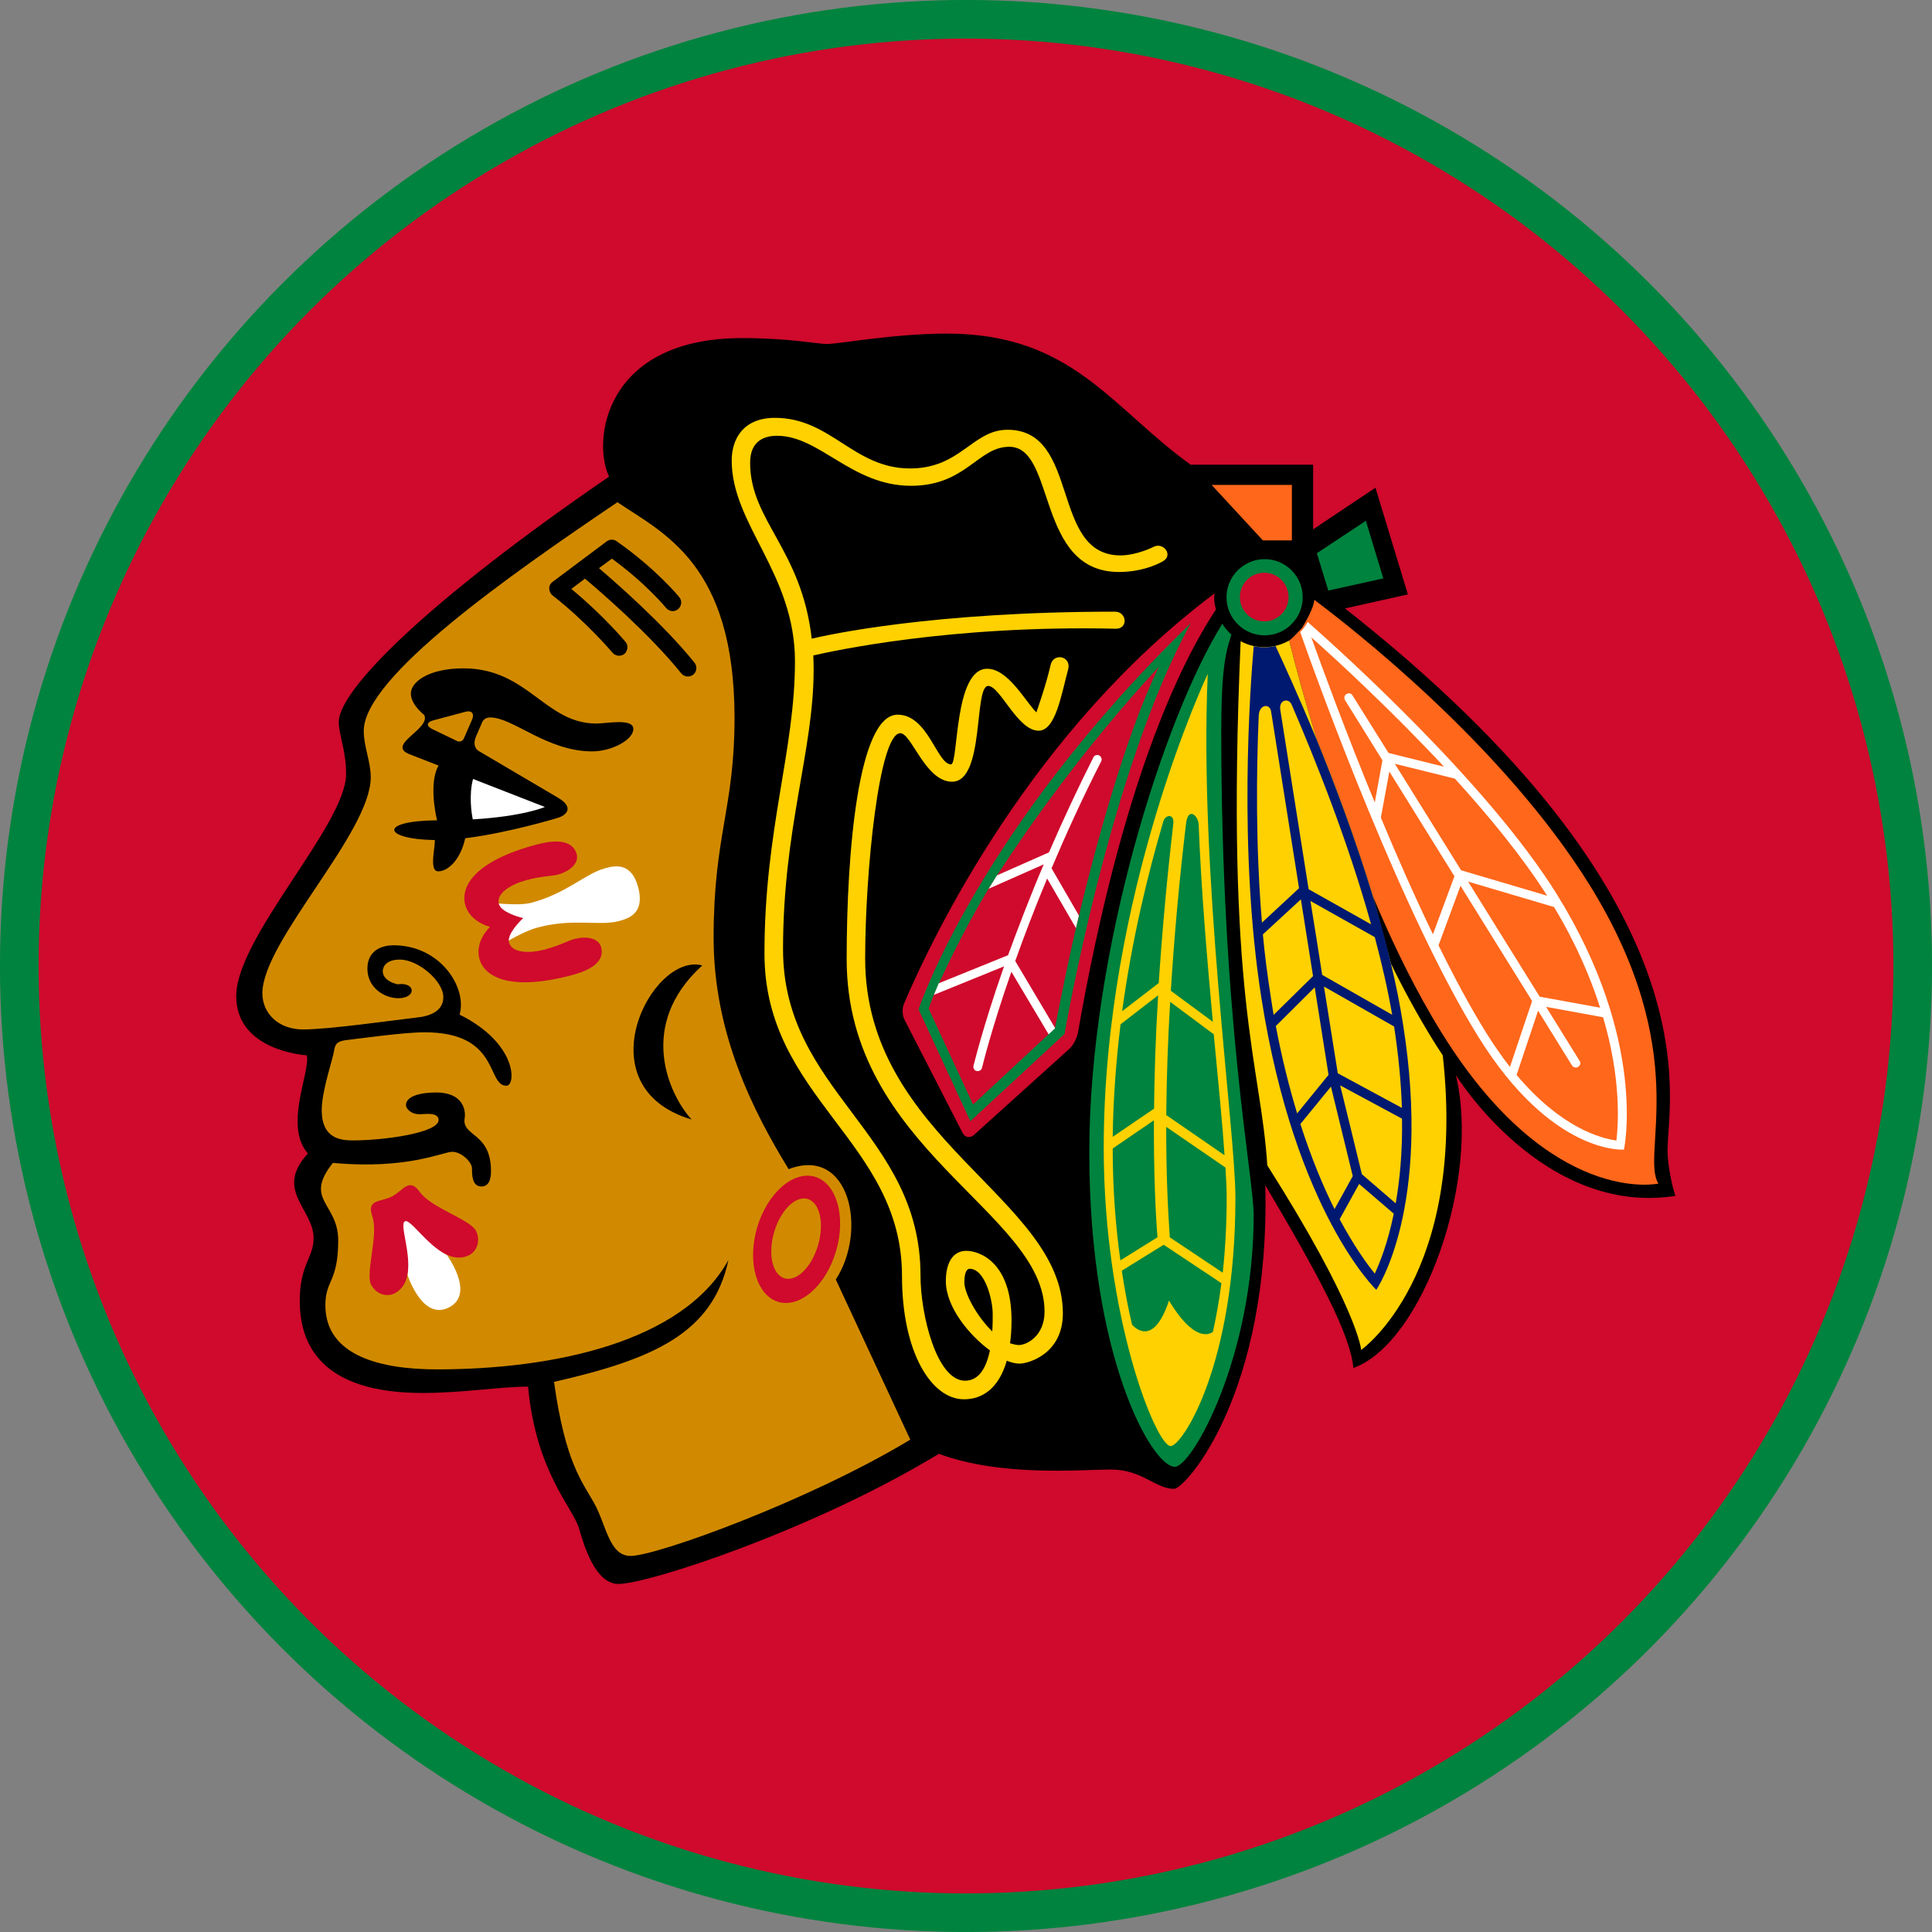 <?xml version="1.0" encoding="UTF-8" standalone="no"?>
<svg
   inkscape:export-ydpi="96"
   inkscape:export-xdpi="96"
   inkscape:export-filename="BlackhawksCircle.png"
   width="100"
   height="100"
   viewBox="0 0 26.458 26.458"
   version="1.1"
   id="svg8"
   inkscape:version="1.2.1 (9c6d41e410, 2022-07-14)"
   sodipodi:docname="BlackhawksCircle.svg"
   xmlns:inkscape="http://www.inkscape.org/namespaces/inkscape"
   xmlns:sodipodi="http://sodipodi.sourceforge.net/DTD/sodipodi-0.dtd"
   xmlns="http://www.w3.org/2000/svg"
   xmlns:svg="http://www.w3.org/2000/svg"
   xmlns:rdf="http://www.w3.org/1999/02/22-rdf-syntax-ns#"
   xmlns:cc="http://creativecommons.org/ns#"
   xmlns:dc="http://purl.org/dc/elements/1.1/">
  <rect x="0" y="0" width="26.458" height="26.458" fill="#808080" stroke="none"/>
  <defs
     id="defs2" />
  <sodipodi:namedview
     id="base"
     pagecolor="#ffffff"
     bordercolor="#666666"
     borderopacity="1.0"
     inkscape:pageopacity="0.0"
     inkscape:pageshadow="2"
     inkscape:zoom="4.735"
     inkscape:cx="66.209081"
     inkscape:cy="51.319958"
     inkscape:document-units="mm"
     inkscape:current-layer="layer1"
     inkscape:document-rotation="0"
     showgrid="false"
     units="px"
     inkscape:window-width="1920"
     inkscape:window-height="1057"
     inkscape:window-x="-8"
     inkscape:window-y="-8"
     inkscape:window-maximized="1"
     inkscape:showpageshadow="2"
     inkscape:pagecheckerboard="true"
     inkscape:deskcolor="#d1d1d1" />
  <g
     inkscape:label="Layer 1"
     inkscape:groupmode="layer"
     id="layer1">
    <ellipse
       style="fill:#cf0a2c;fill-opacity:1;stroke:#00833e;stroke-width:0.529;stroke-miterlimit:4;stroke-dasharray:none;stroke-opacity:1"
       id="path833"
       cx="13.229"
       cy="13.229"
       rx="12.965"
       ry="12.965" />
    <g
       transform="matrix(0.073,0,0,0.073,-7.35,-1.47)"
       id="g957"
       style="clip-rule:evenodd;fill-rule:evenodd"
       inkscape:export-filename="BlackhawksCircle.png"
       inkscape:export-xdpi="96"
       inkscape:export-ydpi="96">
      <path
         d="m 413.513,235.887 c 0,-9.837 9.647,-46.366 -60.503,-101.612 l 11.791,-2.628 -6.083,-20.015 -11.695,7.806 v -12.12 h -22.972 c -14.998,-10.807 -22.206,-24.6 -45.788,-24.6 -9.85,0 -20.205,1.954 -22.456,1.954 -1.736,0 -6.991,-1.11 -15.919,-1.11 -25.787,0 -28.163,19.235 -24.944,25.99 -33.915,23.237 -50.711,39.971 -50.711,46.038 0,2.328 1.378,5.363 1.378,9.741 0,9.539 -20.611,30.556 -20.611,41.69 0,10.368 13.23,11.087 13.23,11.087 0.75,3.048 -4.378,13.229 0.219,18.419 -6.379,6.927 1.065,10.384 1.065,15.888 0,3.722 -2.595,4.879 -2.595,11.759 0,7.851 3.675,17.281 23.032,17.281 7.646,0 14.419,-1.188 19.798,-1.188 1.519,16.249 8.446,22.627 9.587,26.693 0.939,3.27 3.067,10.323 7.365,10.323 5.615,0 36.591,-10.133 60.109,-24.41 11.775,4.363 26.773,2.94 32.214,2.94 5.958,0 8.398,3.628 11.916,3.628 2.111,0 18.077,-17.873 17.107,-56.967 10.023,16.952 15.95,27.976 16.527,34.293 13.012,-4.646 23.943,-35.373 19.22,-54.951 0,0 16.372,26.569 41.206,22.66 -0.08,0.058 -1.487,-4.836 -1.487,-8.589 v -0.001 z"
         id="path883" />
      <path
         d="m 257.479,260.172 c 6.006,-9.226 2.582,-25.098 -8.849,-20.704 -6.598,-10.774 -14.074,-25.379 -14.074,-43.409 0,-19.218 3.925,-24.253 3.925,-41.236 0,-28.929 -13.387,-34.653 -21.97,-40.47 -20.457,13.839 -47.587,32.808 -47.587,42.894 0,2.971 1.314,5.771 1.314,8.695 0,10.445 -20.331,30.726 -20.331,40.547 0,3.69 2.94,6.77 7.662,6.77 4.722,0 16.748,-1.703 21.267,-2.234 4.519,-0.454 5.018,-2.659 5.018,-3.847 0,-2.94 -4.644,-7.022 -8.161,-7.022 -2.94,0 -3.206,1.722 -3.206,2.16 0,1.925 2.768,2.469 2.768,2.469 3.518,-0.467 3.534,2.613 0.186,2.613 -2.751,0 -5.832,-2.031 -5.832,-5.536 0,-3.518 2.814,-4.394 4.909,-4.394 8.788,0 13.839,7.944 12.386,13.009 10.899,5.412 10.585,13.341 8.788,13.341 -3.77,0 -1.159,-10.025 -15.342,-10.025 -3.969,0 -12.29,1.188 -14.26,1.407 -1.925,0.219 -2.518,0.5 -2.752,2.143 -0.25,1.596 -2.299,7.461 -2.299,11.055 0,5.317 3.55,5.676 5.833,5.676 5.974,0 16.089,-1.439 16.089,-3.815 0,-1.564 -2.562,-1.095 -3.502,-1.095 -1.8,0 -2.613,-1.095 -2.613,-1.736 0,-1.597 2.581,-2.347 5.645,-2.347 5.082,0 5.615,3.332 5.363,4.863 -0.563,3.425 4.941,2.595 4.941,9.867 0,0.828 -0.062,2.907 -1.799,2.907 -1.75,0 -1.766,-2.172 -1.766,-3.392 0,-1.188 -1.986,-3.112 -3.69,-3.112 -1.799,0 -8.337,3.361 -22.408,2.079 -5.552,6.991 1.001,7.49 1.001,14.543 0,7.851 -2.408,7.368 -2.408,12.152 0,9.554 10.477,12.04 20.939,12.04 21.642,0 46.068,-5.005 54.669,-20.501 -2.94,13.684 -13.965,18.578 -32.714,22.846 2.127,15.187 5.27,18.689 7.553,22.785 2.283,4.129 2.784,9.867 6.818,9.867 4.832,0 33.307,-10.258 52.463,-21.815 l -13.975,-30.039 v -10e-4 z"
         fill="#d18a00"
         id="path885" />
      <path
         d="m 230.427,230.15 c -4.159,-4.52 -10.398,-17.656 2.002,-28.9 -9.476,-2.549 -22.518,22.814 -2.002,28.9 z m -14.841,-87.571 c 0.564,0.668 1.57,0.765 2.253,0.219 0.499,-0.438 0.843,-1.487 0.186,-2.251 -0.186,-0.235 -4.348,-5.16 -10.165,-9.93 0.688,-0.518 1.596,-1.188 2.565,-1.925 2.469,2.066 12.04,10.275 18.062,17.766 0.58,0.688 1.566,0.783 2.253,0.235 0.688,-0.547 0.766,-1.532 0.25,-2.221 -5.894,-7.32 -14.762,-15.014 -17.935,-17.749 1.046,-0.751 1.951,-1.456 2.423,-1.784 6.458,4.691 10.116,9.194 10.165,9.242 0.547,0.688 1.548,0.796 2.221,0.25 0.688,-0.563 0.828,-1.548 0.281,-2.236 -0.203,-0.25 -4.332,-5.301 -11.775,-10.524 -0.563,-0.406 -1.298,-0.39 -1.877,0.032 l -10.133,7.584 c -0.939,0.69 -0.75,1.925 -0.032,2.536 6.336,4.925 11.215,10.693 11.261,10.757 h -0.003 z m -3.029,13.291 c -9.648,0 -12.824,-10.352 -24.944,-10.352 -6.505,0 -9.85,2.549 -9.85,4.707 0,2.159 2.518,4.049 2.518,4.049 1.221,2.66 -7.224,5.569 -2.784,7.35 l 5.456,2.127 c -1.766,3.096 -0.624,8.836 -0.279,10.275 -11.167,0.093 -10.089,3.564 -0.408,3.704 0.033,1.597 -1.108,5.865 0.627,5.865 1.829,0 4.175,-2.143 5.067,-6.209 8.13,-1.001 17.293,-3.799 17.293,-3.799 1.626,-0.451 3.268,-1.938 0.125,-3.797 l -14.948,-8.805 c 0,0 -1.282,-0.75 -0.438,-2.705 l 1.142,-2.644 c 0.328,-0.796 1.142,-0.907 1.532,-0.907 4.253,0 10.649,6.364 19.093,6.364 3.659,0 7.739,-2.144 7.739,-4.208 0,-2.064 -5.018,-1.016 -6.943,-1.016 v 0.001 z"
         id="path887" />
      <path
         d="m 189.426,166.27 c -0.828,3.093 -0.25,6.644 -0.046,7.583 9.587,-0.579 13.514,-2.33 13.514,-2.33 l -13.469,-5.253 z m -14.762,79.671 c -1.049,0.518 3.222,9.383 2.456,13.355 0.64,1.799 3.299,8.398 7.786,6.114 4.474,-2.283 0.69,-8.27 -0.389,-9.867 -3.69,-1.739 -8.804,-10.166 -9.85,-9.603 z m 39.516,-62.91 c -3.706,0.986 -7.099,4.66 -13.806,6.46 -2.488,0.641 -6.837,0.016 -8.132,0.016 1.017,1.377 3.69,3.77 3.69,3.77 0,0 -0.985,2.439 -1.188,4.111 1.11,-0.656 4.363,-2.626 6.85,-3.266 6.724,-1.768 11.478,-0.22 15.184,-1.189 1.736,-0.485 4.925,-1.361 3.644,-6.286 -1.285,-4.898 -4.521,-4.102 -6.242,-3.615 z"
         fill="#ffffff"
         id="path889" />
      <path
         d="m 253.555,240.889 c -4.097,-1.187 -8.961,3.113 -10.852,9.587 -1.878,6.474 -0.08,12.682 4.002,13.902 4.097,1.188 8.945,-3.08 10.836,-9.585 1.893,-6.474 0.08,-12.713 -3.988,-13.903 l 0.001,-10e-4 z m -74.121,2.847 c -2.005,-2.784 -3.082,-0.281 -5.209,0.86 -2.127,1.062 -4.832,0.485 -3.69,3.722 1.204,3.518 -1.345,10.665 -0.235,12.824 0.905,1.735 2.845,2.407 4.425,1.625 1.423,-0.765 2.111,-2.018 2.392,-3.486 0.766,-3.972 -1.532,-9.461 -0.485,-10.023 1.031,-0.548 4.175,4.549 7.85,6.253 1.345,0.611 2.768,0.799 4.208,0.096 1.58,-0.828 2.157,-2.846 1.281,-4.58 -1.126,-2.16 -8.396,-4.271 -10.54,-7.288 l 0.004,-0.003 z m 28.975,-47.445 c -1.095,0.299 -2.768,1.237 -5.52,1.971 -2.737,0.735 -6.178,0.75 -6.725,-1.361 -0.06,-0.182 -0.065,-0.378 -0.016,-0.563 0.203,-1.703 2.69,-3.969 2.69,-3.969 0,0 -3.284,-0.737 -4.301,-2.128 -0.114,-0.151 -0.203,-0.321 -0.266,-0.5 -0.562,-2.095 2.472,-3.783 5.209,-4.504 2.721,-0.735 4.66,-0.735 5.771,-1.001 2.22,-0.595 4.079,-2.064 3.627,-3.815 -0.889,-3.27 -5.129,-2.472 -7.474,-1.862 -11.73,3.096 -14.324,7.912 -13.465,11.257 0.876,3.332 4.673,4.192 4.673,4.192 0,0 -2.875,2.628 -2.001,5.958 0.86,3.315 5.504,6.223 17.231,3.144 2.363,-0.624 6.46,-2.018 5.615,-5.27 -0.487,-1.796 -2.849,-2.124 -5.052,-1.545 l 0.004,-0.003 z m 120.112,-64.817 c -34.218,25.613 -52.622,63.801 -58.219,76.873 0,0 -0.735,1.532 0.125,3.206 l 10.836,21.111 c 0.454,0.889 1.423,1.031 2.159,0.358 l 17.828,-16.089 c 1.219,-1.126 1.625,-2.907 1.625,-2.907 8.131,-46.524 19.093,-69.26 25.926,-79.565 -0.231,-0.749 -0.346,-1.529 -0.342,-2.314 0.061,-0.236 0.061,-0.455 0.061,-0.674 z"
         fill="#cf0a2c"
         id="path891" />
      <path
         d="m 356.919,117.839 -9.194,6.083 2.143,7.004 10.321,-2.283 -3.268,-10.806 -10e-4,0.003 z m -25.222,21.359 c -0.673,-0.588 -1.248,-1.28 -1.706,-2.047 -10.962,17.576 -24.957,61.55 -24.957,99.188 0,38.515 11.791,58.968 16.028,58.968 3.268,0 14.808,-20.609 14.808,-47.193 0,-7.272 -6.083,-36.374 -6.083,-91.027 0.016,-11.695 0.892,-14.823 1.908,-17.888 l 0.001,-0.001 z m -58.689,70.291 9.711,20.988 17.669,-16.373 c 0,0 8.523,-49.696 23.709,-77.093 -40.081,38.873 -51.09,72.479 -51.09,72.479 h 10e-4 z m 64.912,-84.456 h -0.004 c -3.917,0 -7.142,3.224 -7.142,7.142 v 0.003 c 0,3.956 3.206,7.145 7.146,7.145 3.94,0 7.146,-3.19 7.146,-7.146 0,-3.956 -3.207,-7.147 -7.147,-7.147 l 0.001,0.004 z"
         fill="#00833e"
         id="path893" />
      <path
         d="m 310.008,138.09 c 2.376,0 2.079,-3.206 -0.159,-3.206 -34.244,0 -53.87,4.348 -56.887,5.067 -1.908,-16.78 -11.556,-22.143 -11.556,-32.995 0,-4.224 2.784,-5.068 5.067,-5.068 8.005,0 14.01,9.383 25.112,9.383 10.321,0 12.541,-7.319 18.436,-7.319 8.82,0 4.941,23.487 20.579,23.487 4.941,0 8.177,-1.97 8.177,-1.97 2.144,-1.172 0.126,-3.69 -1.673,-2.752 0,0 -3.142,1.61 -6.222,1.61 -13.23,0 -7.461,-23.566 -21.187,-23.566 -6.584,0 -8.788,7.256 -18.28,7.256 -10.62,0 -14.826,-9.492 -25.35,-9.492 -5.974,0 -8.116,3.988 -8.116,8.005 0,12.027 11.868,21.174 11.868,37.656 0,16.78 -5.722,31.525 -5.722,54.826 0,27.161 25.801,35.168 25.801,60.486 0,14.324 5.504,23.144 11.634,23.144 3.377,0 6.521,-1.986 8.022,-7.24 0.889,0.358 1.673,0.547 2.376,0.547 1.739,0 8.148,-1.861 8.148,-9.412 0,-21.598 -37.09,-32.747 -37.09,-66.57 0,-16.262 2.611,-42.284 6.598,-42.284 2.097,0 4.709,9.101 9.696,9.101 6.193,0 4.036,-17.969 6.786,-17.969 2.221,0 5.52,8.398 9.445,8.398 3.175,0 4.224,-6.521 5.583,-11.634 0.518,-2.392 -2.846,-3.049 -3.332,-0.641 -0.859,3.799 -2.658,8.836 -2.658,8.836 -2.048,-2.018 -5.286,-8.18 -9.226,-8.18 -6.286,0 -5.363,17.935 -6.786,17.935 -2.628,0 -4.285,-9.319 -10.023,-9.319 -7.381,0 -9.555,25.677 -9.555,45.881 0,35.544 37.124,47.458 37.124,66.083 0,4.677 -3.425,6.287 -4.802,6.287 -0.547,0 -1.095,-0.157 -1.673,-0.328 0.186,-1.284 0.281,-2.721 0.281,-4.301 0,-10.962 -6.036,-13.041 -8.491,-13.041 -2.443,0 -3.832,2.143 -3.832,5.676 0,4.739 4.191,9.992 8.27,13.01 -0.624,2.956 -1.906,5.678 -4.66,5.678 -5.331,0 -8.363,-12.372 -8.363,-19.766 0,-26.725 -25.788,-34.451 -25.788,-61.145 0,-22.736 5.739,-37.309 5.739,-52.415 0,-0.923 -0.016,-1.829 -0.062,-2.735 3.531,-0.789 25.627,-5.729 56.745,-5.01 l 0.003,0.007 z"
         fill="#ffd100"
         id="path895" />
      <path
         d="m 282.564,258.155 c -0.485,0 -0.969,0.704 -0.969,2.533 0,2.08 2.33,6.38 5.238,9.226 0.093,-1.47 0.08,-2.69 0.08,-3.332 -0.003,-2.407 -1.362,-8.427 -4.349,-8.427 z"
         id="path897" />
      <path
         d="m 327.255,146.55 c 0,0 -19.514,41.079 -19.514,88.946 0,31.697 9.834,55.92 12.555,55.92 2.143,0 12.151,-15.09 12.151,-46.585 0,-12.698 -6.863,-61.017 -5.191,-98.281 z"
         fill="#ffd100"
         id="path899" />
      <path
         d="m 317.951,206.848 -7.053,5.443 c -0.828,6.817 -1.377,13.87 -1.47,21.11 l 7.757,-5.287 c 0.062,-6.191 0.266,-13.275 0.766,-21.267 z m 5.224,-32.152 c -1.239,10.408 -2.188,20.847 -2.846,31.308 l 7.881,5.818 c -1.062,-11.589 -2.172,-24.567 -2.658,-36.967 -0.062,-1.766 -2.018,-3.425 -2.376,-0.157 l -10e-4,-0.003 z m -3.706,54.623 10.931,7.538 c -0.39,-6.053 -1.188,-13.933 -2.018,-22.69 l -8.177,-6.083 c -0.425,7.07 -0.669,14.151 -0.735,21.235 z m 1.314,-54.543 c 0.279,-2.143 -1.503,-1.799 -1.862,-0.547 -2.955,10.009 -5.894,22.222 -7.726,35.606 l 6.866,-5.286 c 0.661,-9.946 1.568,-19.873 2.721,-29.773 z m -9.651,83.739 c 0.548,3.659 1.189,7.053 1.925,10.133 1.126,1.221 4.269,3.455 6.927,-4.519 4.519,7.49 7.365,6.505 8.241,5.864 0.611,-2.752 1.158,-5.771 1.596,-9.133 l -10.836,-7.208 -7.85,4.864 h -0.003 z m 9.008,-6.255 9.93,6.631 c 0.494,-4.654 0.739,-9.331 0.735,-14.012 0,-1.564 -0.093,-3.487 -0.219,-5.708 l -11.116,-7.63 c -0.032,9.445 0.374,16.372 0.672,20.72 h -10e-4 z m -2.987,-21.954 -7.726,5.286 c 0,7.567 0.548,14.636 1.44,20.984 l 6.959,-4.332 c -0.377,-4.66 -0.704,-11.995 -0.674,-21.94 l 0.001,0.001 z"
         fill="#00833e"
         id="path901" />
      <g
         fill="#cf0a2c"
         transform="matrix(1.327,0,0,1.327,145,82.718)"
         id="g907">
        <path
           d="m 106.347,78.5 c -3.57,5.878 -6.467,12.12 -7.74,15.007 -0.506,1.237 -0.718,1.932 -0.718,1.932 l 6.278,13.546 11.568,-10.767 c 0.14,-0.602 1.178,-6.362 2.968,-14.148 2.603,-11.026 6.95,-27.176 11.733,-36.976 -10.555,11.402 -19.072,23.405 -24.09,31.404 z"
           id="path903" />
        <circle
           cx="145.326"
           cy="37.247"
           r="3.44"
           id="circle905" />
      </g>
      <path
         d="m 306.897,161.86 c -0.39,-0.203 -0.922,-0.046 -1.095,0.358 -2.953,5.857 -5.731,11.801 -8.334,17.822 l -9.753,4.313 c -0.547,0.863 -1.048,1.672 -1.547,2.503 l 10.319,-4.565 c -2.689,6.317 -4.861,12.052 -6.691,17.039 l -13.005,5.268 c -0.311,0.721 -0.613,1.445 -0.908,2.172 l 13.161,-5.348 c -4.034,11.492 -5.69,18.555 -5.737,18.666 -0.093,0.421 0.173,0.921 0.624,0.969 l 0.176,0.019 c 0.39,0 0.731,-0.277 0.809,-0.661 0.032,-0.093 1.626,-6.861 5.502,-17.977 l 6.988,11.739 1.188,-1.125 0.032,-0.032 -7.488,-12.599 c 1.626,-4.565 3.596,-9.769 5.987,-15.475 l 5.408,9.302 c 0.186,-0.783 0.328,-1.566 0.547,-2.362 l -5.128,-8.864 c 2.627,-6.189 5.674,-12.942 9.316,-20.07 0.206,-0.374 0.019,-0.843 -0.372,-1.093 v 0.003 z"
         fill="#ffffff"
         id="path909" />
      <path
         d="m 343.037,111.105 h -15.053 l 9.613,10.41 h 5.441 v -10.41 z m 55.804,74.969 c -16.398,-26.354 -45.034,-48.505 -51.6,-53.412 -0.093,1.515 -1.563,4.016 -2.282,5.251 -0.889,0.955 -1.924,2.079 -2.439,2.375 1.125,4.552 2.876,11.054 5.189,18.605 3.456,8.377 7.301,18.711 10.568,29.479 3.722,8.908 8.052,17.787 12.945,25.651 20.306,32.638 40.58,28.151 40.58,28.151 -3.486,-5.547 6.737,-24.385 -12.958,-56.102 l -10e-4,0.001 z"
         fill="#ff671b"
         id="path911" />
      <path
         d="m 392.777,187.949 c -12.944,-20.834 -40.517,-45.612 -46.77,-51.129 -0.358,0.687 -0.86,1.327 -1.407,1.907 3.939,11.192 19.289,53.21 33.436,75.939 13.801,22.227 27.292,21.134 27.292,21.134 0,0 4.532,-20.307 -12.553,-47.852 l 0.001,0.001 z"
         fill="#ffffff"
         id="path913" />
      <path
         d="m 346.677,139.695 c 2.205,6.128 6.535,17.928 11.912,30.981 l 1.438,-7.909 -7.017,-11.287 c -0.084,-0.133 -0.129,-0.285 -0.129,-0.443 0,-0.293 0.157,-0.565 0.41,-0.714 0.422,-0.235 0.922,-0.125 1.125,0.281 l 6.754,10.786 10.409,2.58 c -9.942,-10.643 -19.993,-19.914 -24.901,-24.275 h -0.003 z m 15.68,23.728 12.427,19.977 16.134,4.768 c -4.549,-7.175 -10.802,-14.819 -17.304,-21.962 l -11.256,-2.783 z m -2.627,10.098 c 3.018,7.253 6.348,14.803 9.771,21.885 l 4.031,-10.881 -12.208,-19.648 -1.592,8.644 h -0.001 z m 44.192,60.572 c 0.358,-3.142 0.922,-11.536 -2.501,-23.119 l -10.692,-1.953 6.283,10.129 c 0.283,0.358 0.126,0.889 -0.279,1.125 -0.361,0.252 -0.924,0.126 -1.158,-0.279 l -6.347,-10.255 -4.034,12.052 c 8.381,9.972 15.822,11.895 18.729,12.301 z m -27.823,-48.568 13.429,21.59 11.333,2.062 c -1.798,-5.658 -4.517,-12.052 -8.644,-18.883 l -16.116,-4.768 -10e-4,-0.001 z m 7.848,34.767 4.157,-12.368 -13.429,-21.617 -4.127,11.176 c 2.941,5.971 5.925,11.552 8.88,16.304 1.531,2.439 3.032,4.613 4.517,6.502 l 0.001,0.003 z"
         fill="#ff671b"
         id="path915" />
      <path
         d="m 188.035,153.654 -6.082,1.626 c -1.282,0.329 -1.344,1.064 -0.125,1.659 l 4.611,2.22 c 0.126,0.061 0.264,0.093 0.403,0.093 0.365,0 0.697,-0.215 0.847,-0.547 l 1.579,-3.625 c 0.454,-1.079 -0.109,-1.72 -1.234,-1.423 v -0.003 z"
         fill="#d18a00"
         id="path917" />
      <ellipse
         cx="79.206"
         cy="128.01"
         fill="#d18a00"
         rx="5.843"
         ry="3.239"
         transform="matrix(0.37,-1.274,1.274,0.37,57.641,306.047)"
         id="ellipse919" />
      <path
         d="m 358.278,188.387 c -3.267,-10.753 -7.113,-21.086 -10.567,-29.479 -2.314,-7.564 -4.066,-14.069 -5.191,-18.602 -2.01,1.136 -4.367,1.502 -6.627,1.03 -0.889,-0.186 -1.672,-0.5 -2.468,-0.906 -2.909,67.405 3.782,79.067 5,98.324 17.007,26.808 17.617,34.624 17.617,34.624 0,0 19.868,-13.928 15.303,-55.256 -0.649,-0.969 -1.279,-1.949 -1.891,-2.941 -2.837,-4.621 -5.446,-9.378 -7.816,-14.255"
         fill="#ffd100"
         id="path921" />
      <path
         d="m 363.889,212.257 c -0.6,-3.807 -1.355,-7.588 -2.265,-11.333 -0.969,-4.189 -2.142,-8.395 -3.361,-12.522 -3.267,-10.754 -7.143,-21.086 -10.567,-29.481 -3.392,-8.222 -6.317,-14.553 -7.723,-17.601 -0.703,0.157 -1.407,0.249 -2.14,0.249 -0.673,0 -1.344,-0.08 -1.953,-0.203 -0.641,7.253 -2.954,38.267 1.469,66.184 6.314,40.049 21.524,54.553 21.524,54.553 0,0 10.519,-15.128 5.016,-49.847 h 10e-4 z"
         fill="#001970"
         id="path923" />
      <path
         d="m 344.382,186.761 -5.252,-33.202 c -0.249,-1.5 -2.235,-1.314 -2.313,0.86 -0.425,10.083 -0.61,24.292 0.608,38.797 l 6.956,-6.456 h 0.001 z m 5.534,35.016 -2.594,-16.415 -7.298,7.255 c 1.154,6.111 2.531,11.534 4.001,16.396 l 5.892,-7.237 v 10e-4 z m -12.319,-26.354 c 0.358,3.968 0.889,7.939 1.5,11.847 0.188,1.109 0.329,2.203 0.518,3.251 l 7.394,-7.269 -2.282,-14.398 -7.13,6.569 h 0.001 z m 3.267,-42.128 c 0,0 2.72,17.195 5.313,33.655 l 11.724,6.595 c -4.363,-15.677 -10.506,-31.012 -14.898,-41.203 -0.484,-1.298 -2.439,-1.016 -2.142,0.953 z m 13.599,87.476 c -0.125,-0.548 -3.142,-12.881 -4.095,-16.789 l -5.737,7.02 c 2.078,6.439 4.297,11.753 6.409,15.959 1.091,-2.004 3.202,-5.786 3.421,-6.192 l 10e-4,0.003 z m -7.942,-51.616 c 0.766,4.768 1.531,9.504 2.203,13.867 l 13.132,7.484 c -0.829,-4.767 -1.955,-9.661 -3.268,-14.568 l -12.068,-6.784 h 0.001 z m 2.535,16.053 c 1.247,7.754 2.233,13.943 2.593,16.273 l 12.036,6.502 c -0.157,-4.578 -0.61,-9.645 -1.469,-15.274 l -13.161,-7.502 h 10e-4 z m 13.097,42.613 -6.502,-5.58 -3.657,6.628 c 2.72,5.033 5.096,8.363 6.595,10.191 0.969,-2.079 2.439,-5.768 3.564,-11.24 z m 1.547,-17.822 -11.601,-6.25 c 0.889,3.579 3.424,14.036 4.065,16.662 l 6.348,5.471 c 0.766,-4.346 1.282,-9.629 1.188,-15.882 z"
         fill="#ffd100"
         id="path925" />
    </g>
  </g>
</svg>
